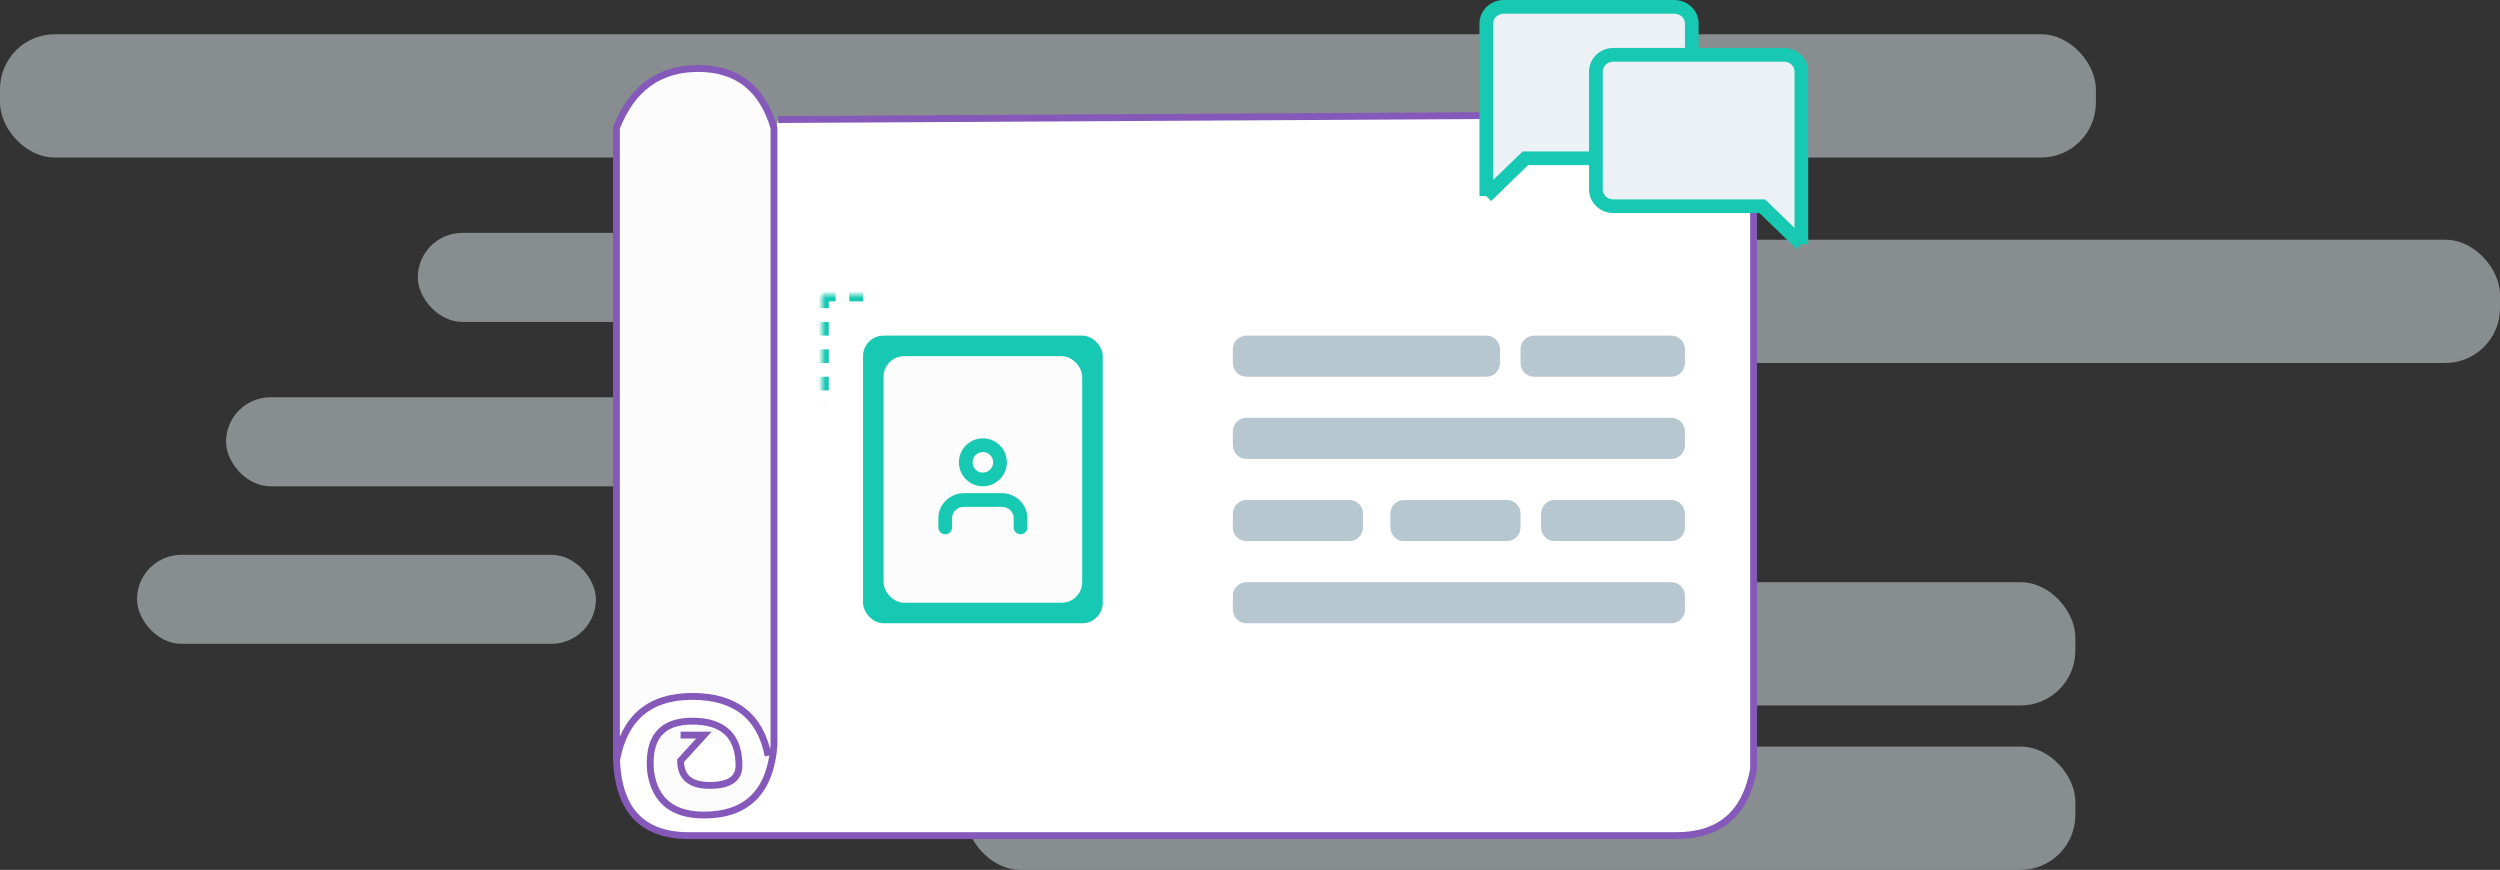 <svg xmlns="http://www.w3.org/2000/svg" xmlns:xlink="http://www.w3.org/1999/xlink" width="365" height="127" viewBox="0 0 365 127">
    <rect x="0" y="0" width="365" height="127" fill="#333333" stroke="none"/>
    <defs>
        <path id="a" d="M30 36h47v54H30V36z"/>
        <mask id="b" width="47" height="54" x="0" y="0" fill="#fff">
            <use xlink:href="#a"/>
        </mask>
    </defs>
    <g fill="none" fill-rule="evenodd">
        <g fill="#D9E4EA" opacity=".509" transform="translate(0 5)">
            <rect width="67" height="13" x="20" y="76" rx="6.5"/>
            <rect width="116" height="13" x="61" y="29" rx="6.5"/>
            <rect width="306" height="18" rx="8"/>
            <rect width="168" height="18" x="197" y="30" rx="8"/>
            <rect width="106" height="18" x="197" y="80" rx="8"/>
            <rect width="162" height="18" x="141" y="104" rx="8"/>
            <rect width="222" height="13" x="33" y="53" rx="6.5"/>
        </g>
        <g transform="translate(90 7)">
            <path fill="#FFF" stroke="#8459B9" d="M23.603 10.455l132.868-.747c6.368-1.494 9.553-4.48 9.553-8.961v104.545c-1.158 6.472-4.921 9.708-11.29 9.708H10.576C3.526 115 0 111 0 103"/>
            <path fill="#B7C7CF" d="M92 42h35a2 2 0 0 1 2 2v2a2 2 0 0 1-2 2H92a2 2 0 0 1-2-2v-2a2 2 0 0 1 2-2zm0 12h62a2 2 0 0 1 2 2v2a2 2 0 0 1-2 2H92a2 2 0 0 1-2-2v-2a2 2 0 0 1 2-2zm0 24h62a2 2 0 0 1 2 2v2a2 2 0 0 1-2 2H92a2 2 0 0 1-2-2v-2a2 2 0 0 1 2-2zm42-36h20a2 2 0 0 1 2 2v2a2 2 0 0 1-2 2h-20a2 2 0 0 1-2-2v-2a2 2 0 0 1 2-2zm3 24h17a2 2 0 0 1 2 2v2a2 2 0 0 1-2 2h-17a2 2 0 0 1-2-2v-2a2 2 0 0 1 2-2zm-22 0h15a2 2 0 0 1 2 2v2a2 2 0 0 1-2 2h-15a2 2 0 0 1-2-2v-2a2 2 0 0 1 2-2zm-23 0h15a2 2 0 0 1 2 2v2a2 2 0 0 1-2 2H92a2 2 0 0 1-2-2v-2a2 2 0 0 1 2-2z"/>
            <use stroke="#17C9B2" stroke-dasharray="2" stroke-width="2" mask="url(#b)" xlink:href="#a"/>
            <path fill="#FFF" d="M37 33h29v6H37zM40 87h29v6H40zM29 52h3v23h-3zM75 52h3v23h-3z"/>
            <path fill="#FCFCFC" stroke="#8459B9" d="M22.148 103.338c-1.136-5.775-4.827-8.663-11.074-8.663S1.136 97.804 0 104.06V11.662C2.272 5.887 6.247 3 11.926 3S21.296 5.887 23 11.662v90.232C22.432 108.631 19.025 112 12.778 112c-4.543 0-7.136-2.082-7.778-6.245-.494-4.98 1.53-7.47 6.074-7.47 4.543 0 6.815 2.165 6.815 6.496 0 1.925-1.42 2.888-4.26 2.888-2.839 0-4.259-1.203-4.259-3.61l3.408-3.738H9.37"/>
        </g>
        <g fill="#EBF1F4" stroke="#17C9B2" stroke-width="2">
            <path d="M217 28.639l5.706-5.528h21.738c1.419 0 2.556-1.102 2.556-2.444V3.444C247 2.102 245.863 1 244.444 1h-24.888C218.137 1 217 2.102 217 3.444V28.64z"/>
            <path d="M263 35.639l-5.706-5.528h-21.738c-1.419 0-2.556-1.102-2.556-2.444V10.444C233 9.102 234.137 8 235.556 8h24.888C261.863 8 263 9.102 263 10.444V35.64z"/>
        </g>
        <g transform="translate(126 49)">
            <rect width="35" height="42" fill="#17C9B2" rx="3"/>
            <rect width="29" height="36" x="3" y="3" fill="#FCFCFC" rx="3"/>
            <path stroke="#17C9B2" stroke-linecap="round" stroke-linejoin="round" stroke-width="2" d="M23 28v-1.333C23 25.194 21.769 24 20.25 24h-5.5C13.231 24 12 25.194 12 26.667V28"/>
            <circle cx="17.5" cy="18.5" r="2.5" stroke="#17C9B2" stroke-linecap="round" stroke-linejoin="round" stroke-width="2"/>
        </g>
    </g>
</svg>

